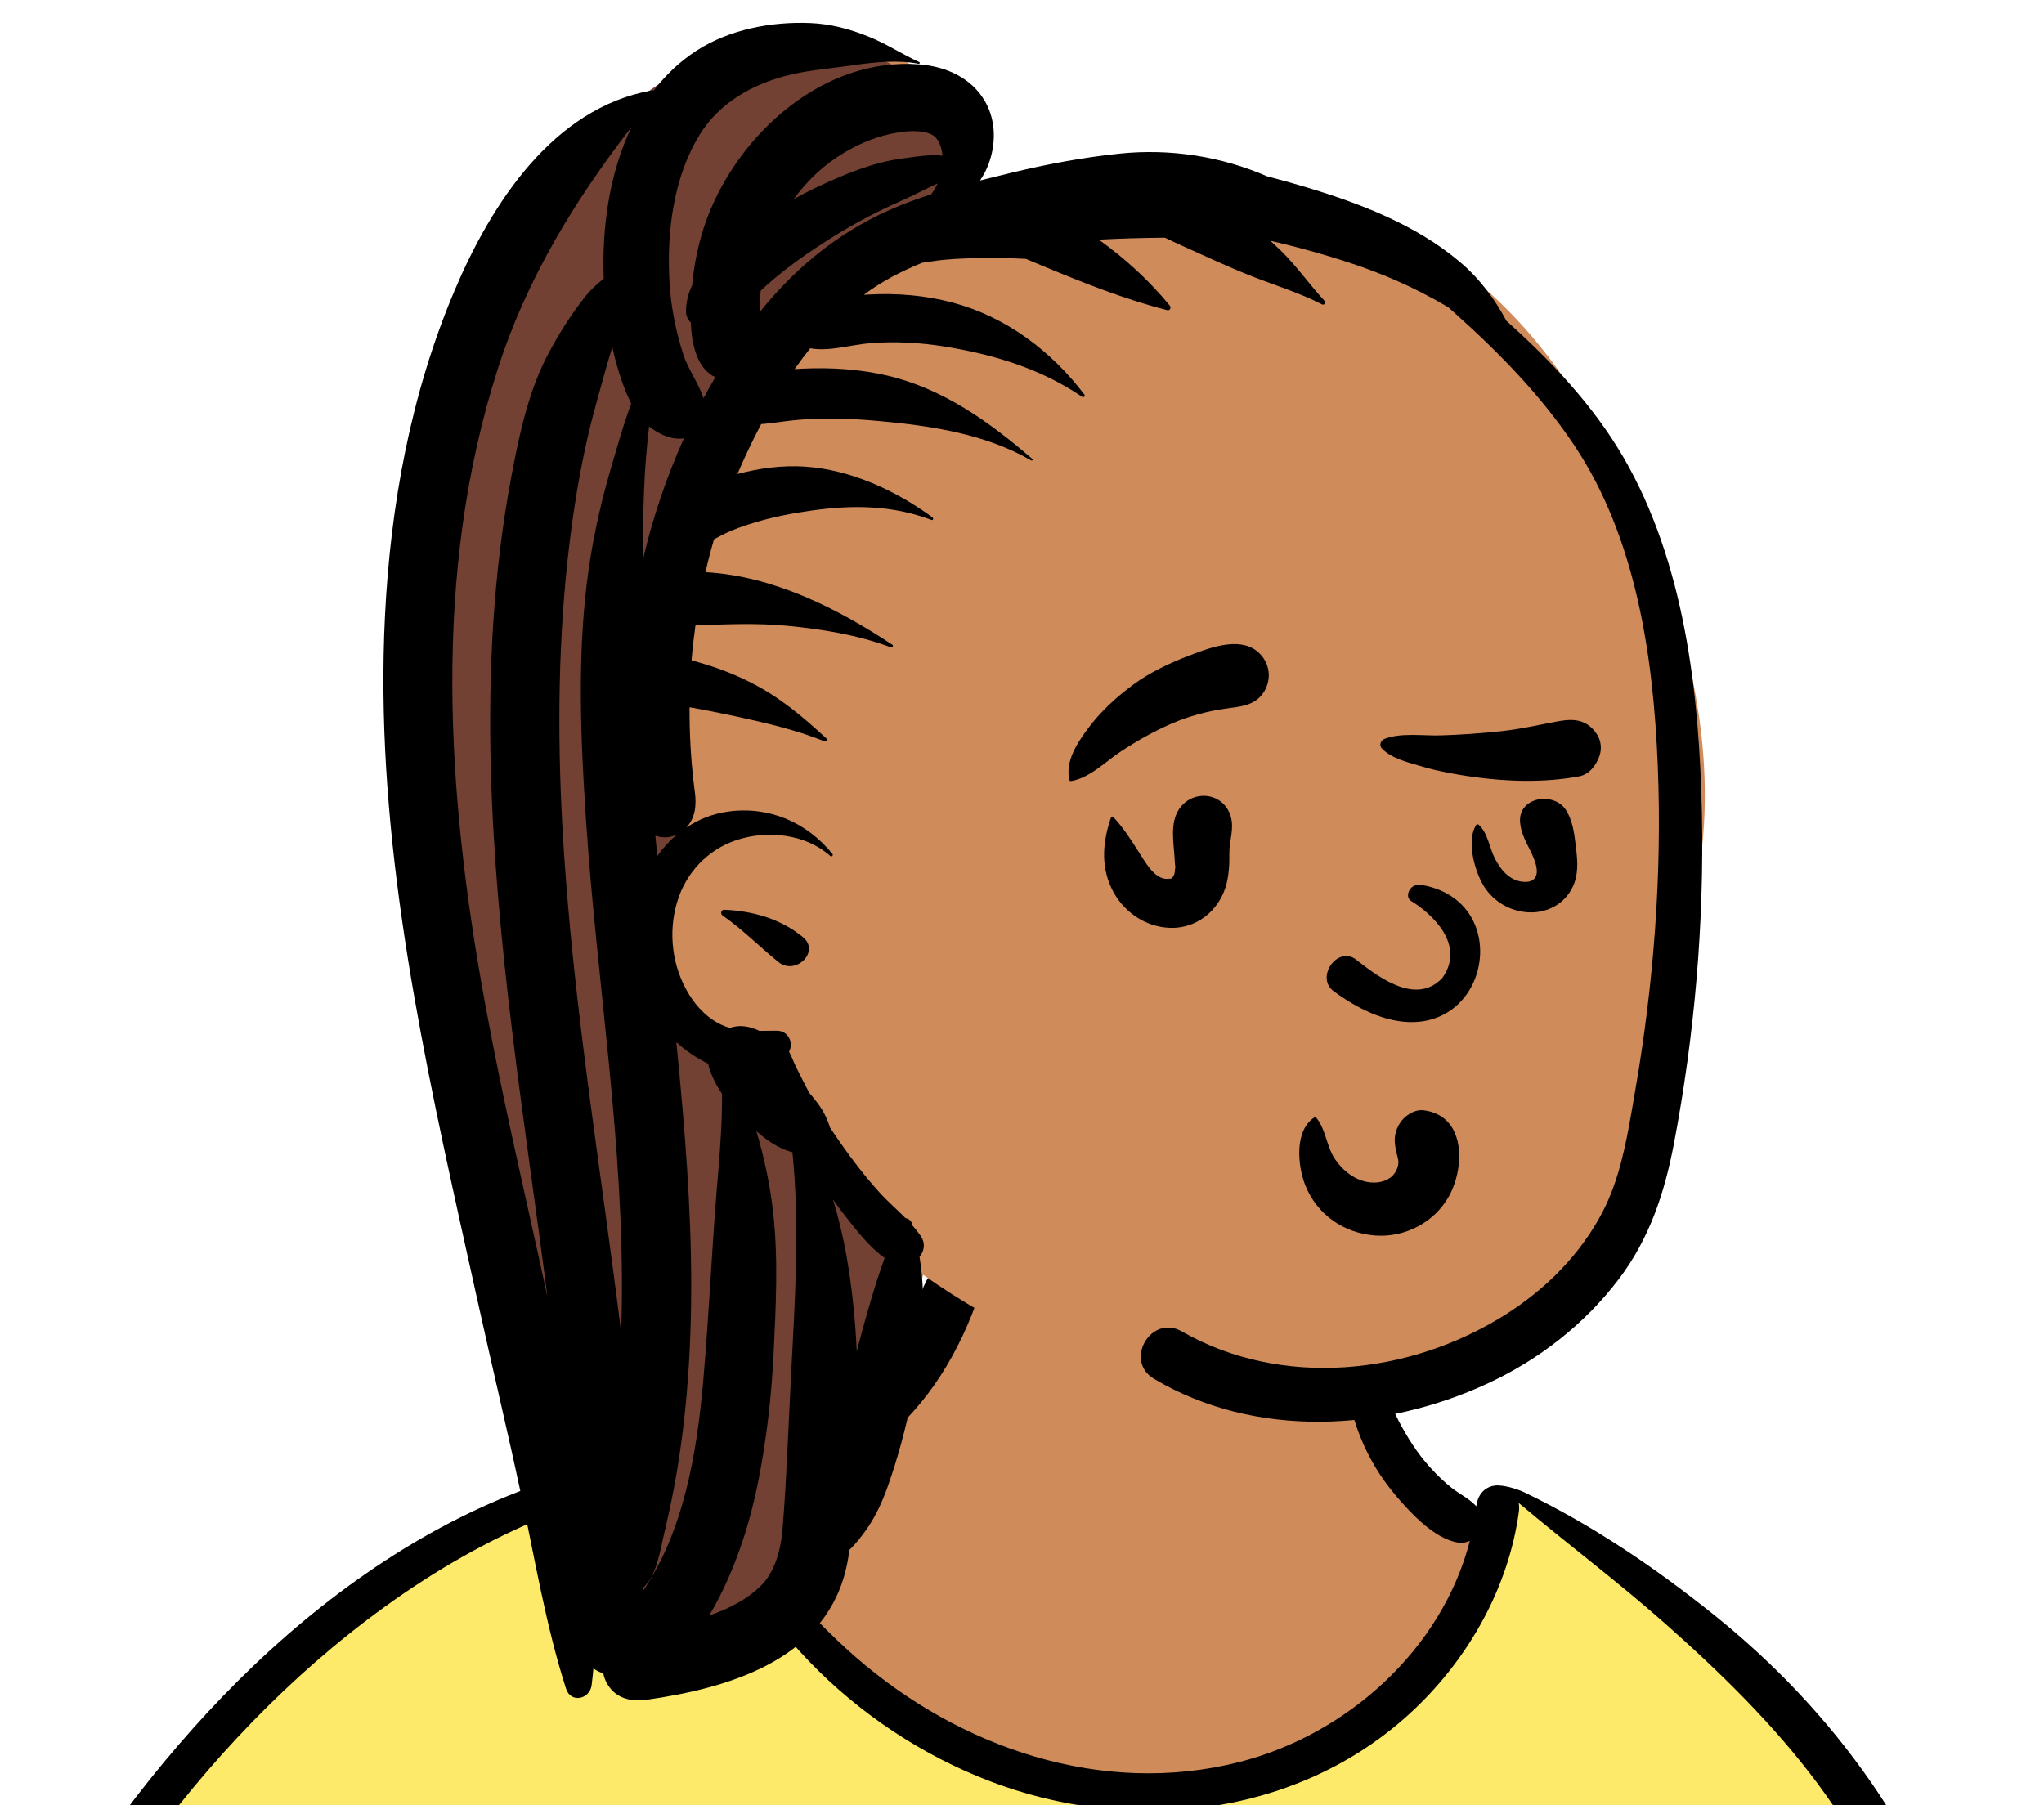 <svg width="60" height="53" viewBox="0 0 60 53" fill="none" xmlns="http://www.w3.org/2000/svg">
<path fill-rule="evenodd" clip-rule="evenodd" d="M60.109 84.536C59.766 82.596 59.451 80.651 59.165 78.701C59.029 77.776 58.896 76.849 58.777 75.921C58.694 75.271 58.567 74.528 59.009 74.046C59.632 73.368 60.197 72.788 60.273 71.818C60.345 70.904 60.036 69.909 59.843 69.022C59.438 67.163 58.934 65.326 58.376 63.507C57.81 61.659 57.19 59.829 56.56 58.002C55.972 56.293 55.406 54.57 54.639 52.931C53.184 49.82 50.723 47.517 47.681 45.979C46.924 45.596 45.381 44.231 44.591 43.925C43.864 43.644 43.867 44.465 43.152 44.156C42.58 43.908 42.048 43.579 41.728 43.027C41.38 42.428 40.508 41.589 40.376 40.892C40.095 39.413 40.399 38.154 39.344 37.041C38.407 36.053 37.147 35.376 35.844 35.012C32.977 34.212 29.154 34.772 27.425 37.435C26.599 38.707 26.31 40.245 25.195 41.283C24.222 42.19 24.44 42.809 23.179 43.277C23.108 43.303 21.172 42.888 21.101 42.915C19.722 42.62 18.404 43.446 17.138 43.925C15.252 44.64 13.456 45.57 11.769 46.675C8.367 48.904 5.453 51.799 3.05 55.075C0.628 58.377 -1.251 62.079 -2.589 65.948C-2.914 66.887 -3.206 67.838 -3.464 68.799C-3.608 69.336 -3.762 69.894 -3.586 70.444C-3.443 70.894 -3.123 71.23 -2.748 71.5C-2.24 71.866 -1.221 72.104 -1.241 72.84C-1.256 73.4 -1.446 73.99 -1.539 74.543C-1.649 75.202 -1.74 75.865 -1.83 76.527C-2.243 79.54 -2.564 82.57 -2.706 85.608C-2.846 88.599 -2.962 91.652 -2.754 94.643C-2.74 94.84 -2.682 95.021 -2.587 95.174C-2.675 95.208 -2.682 95.373 -2.572 95.396C-2.495 95.412 -2.418 95.43 -2.34 95.446C-2.18 95.567 -1.98 95.641 -1.75 95.649C-1.594 95.654 -1.438 95.66 -1.282 95.668C0.363 96.013 2.008 96.337 3.674 96.584C5.7 96.882 7.732 97.126 9.77 97.324C13.957 97.731 18.112 97.596 22.305 97.377C26.492 97.157 30.676 97.106 34.867 97.215C39.062 97.324 43.255 97.507 47.451 97.582C52.138 97.665 56.818 97.537 61.492 97.164C62.133 97.114 62.529 96.603 62.403 95.967C61.646 92.153 60.788 88.366 60.109 84.536Z" fill="#D08B5B"/>
<path fill-rule="evenodd" clip-rule="evenodd" d="M17.138 43.925L17.23 43.89C18.467 43.407 19.755 42.627 21.101 42.915C21.149 42.897 22.024 43.075 22.624 43.189L22.055 43.783L21.05 43.976C24.517 49.697 28.616 52.558 33.349 52.558C38.083 52.558 41.674 49.697 44.124 43.976L44.459 43.884C44.5 43.893 44.544 43.907 44.591 43.925C45.381 44.231 46.924 45.596 47.681 45.979C50.723 47.517 53.184 49.82 54.639 52.931C55.38 54.515 55.934 56.178 56.501 57.831L56.56 58.002C57.19 59.829 57.81 61.659 58.376 63.507C58.909 65.247 59.394 67.003 59.789 68.779L59.843 69.022C60.036 69.909 60.345 70.904 60.273 71.818C60.246 72.163 60.157 72.46 60.025 72.728L53.169 75.195L56.435 97.473C53.443 97.602 50.448 97.635 47.451 97.582C43.255 97.507 39.062 97.324 34.867 97.215C30.803 97.109 26.745 97.154 22.686 97.357L21.655 97.41C17.682 97.609 13.741 97.71 9.77 97.324L9.499 97.298V94.039L10.894 75.893L3.825 74.562L-3.115 71.192C-3.324 70.982 -3.493 70.738 -3.586 70.444C-3.749 69.934 -3.629 69.418 -3.495 68.918L-3.464 68.799C-3.206 67.838 -2.914 66.887 -2.589 65.948C-1.251 62.079 0.628 58.377 3.05 55.075C5.453 51.799 8.367 48.904 11.769 46.675C13.456 45.57 15.252 44.64 17.138 43.925Z" fill="#FDEA6B"/>
<path fill-rule="evenodd" clip-rule="evenodd" d="M19.793 42.821C20.226 42.802 20.668 42.872 21.101 42.915C21.138 42.918 21.153 42.976 21.11 42.985C20.336 43.147 19.571 43.368 18.811 43.593L18.485 43.689C17.628 43.943 16.796 44.204 15.966 44.542C14.313 45.216 12.742 46.126 11.297 47.171C5.73 51.196 1.702 57.289 -0.841 63.598C-1.532 65.311 -2.116 67.066 -2.59 68.852C-2.705 69.287 -2.814 69.723 -2.917 70.16C-2.947 70.288 -3.078 70.617 -3.006 70.748C-2.942 70.864 -2.695 70.936 -2.579 70.996L-2.191 71.198C-1.432 71.588 -0.169 72.231 -0.043 72.293L0.155 72.391C3.386 73.975 6.838 75.318 10.474 75.411L10.503 75.1C10.665 73.384 10.877 71.658 11.342 69.994C11.367 69.905 11.48 69.935 11.491 70.014C11.749 71.984 11.667 73.969 11.577 75.948C11.417 79.453 11.205 82.956 11.016 86.459C10.922 88.212 10.8 89.962 10.689 91.715C10.579 93.469 10.543 95.267 10.291 97.007C10.235 97.395 9.781 97.606 9.436 97.565C9.056 97.52 8.763 97.184 8.761 96.8C8.756 95.786 8.884 94.76 8.955 93.749C9.022 92.787 9.094 91.827 9.168 90.867C9.438 87.361 9.749 83.86 10.037 80.355C10.139 79.113 10.249 77.871 10.362 76.63C6.511 76.505 2.912 75.079 -0.52 73.412C-0.57 74.54 -0.69 75.666 -0.806 76.79C-1.131 79.925 -1.417 83.059 -1.63 86.204C-1.739 87.792 -1.817 89.383 -1.886 90.973C-1.931 92.015 -1.964 93.058 -1.987 94.101L-1.999 94.698C-2.008 95.077 -2.047 95.427 -2.365 95.702C-2.689 95.983 -3.126 95.997 -3.446 95.702C-3.874 95.308 -3.798 94.771 -3.786 94.241C-3.754 92.9 -3.703 91.559 -3.634 90.22C-3.474 87.097 -3.152 83.987 -2.733 80.89L-2.569 79.694C-2.263 77.471 -1.927 75.198 -1.243 73.057C-1.509 72.924 -1.774 72.791 -2.039 72.657C-2.509 72.419 -2.994 72.196 -3.45 71.934C-3.812 71.726 -4.124 71.441 -4.225 71.02C-4.337 70.55 -4.165 70.037 -4.051 69.58L-4.041 69.54C-3.929 69.079 -3.809 68.62 -3.682 68.163C-3.166 66.31 -2.528 64.493 -1.782 62.721C-0.288 59.173 1.64 55.802 3.996 52.754C6.116 50.011 8.621 47.523 11.557 45.657C12.992 44.745 14.521 43.996 16.139 43.466C16.895 43.218 17.718 43.003 18.509 42.915C18.936 42.867 19.364 42.84 19.793 42.821ZM27.473 37.198C27.988 36.645 29.012 37.218 28.764 37.95C28.183 39.673 27.256 41.245 25.81 42.377C24.451 43.442 22.831 44.133 21.085 43.986C21.073 43.985 21.061 43.981 21.05 43.976L21.2 44.18C22.381 45.778 23.627 47.353 25.128 48.658C28.187 51.318 32.352 52.753 36.374 51.732C39.538 50.929 42.326 48.427 43.146 45.238C43.029 45.291 42.889 45.309 42.736 45.276C42.08 45.133 41.43 44.443 41.007 43.949C40.549 43.414 40.192 42.836 39.93 42.182C39.45 40.987 39.297 39.448 39.952 38.29C40.032 38.147 40.219 38.227 40.234 38.367L40.259 38.584C40.386 39.669 40.543 40.719 41.054 41.709C41.305 42.193 41.605 42.665 41.971 43.071C42.166 43.287 42.378 43.495 42.607 43.677C42.83 43.854 43.1 43.982 43.3 44.185L43.336 44.224L43.337 44.217C43.388 43.788 43.689 43.598 43.984 43.61C44.269 43.622 44.604 43.747 44.734 43.807L44.746 43.813C46.736 44.769 48.569 46.014 50.294 47.395C53.862 50.252 56.535 53.988 57.83 58.386C58.465 60.545 58.83 62.769 59.215 64.983L59.452 66.34C59.811 68.383 60.213 70.468 61.024 72.369C61.234 72.861 61.072 73.322 60.557 73.515C59.915 73.757 59.27 73.991 58.624 74.222C58.941 75.582 59.135 76.99 59.372 78.357C59.877 81.263 60.496 84.151 61.027 87.053C61.298 88.537 61.543 90.026 61.814 91.51C61.944 92.225 62.081 92.938 62.213 93.653C62.285 94.038 62.349 94.425 62.417 94.81L62.429 94.875C62.468 95.078 62.517 95.288 62.461 95.492C62.397 95.724 62.216 95.888 62.054 96.055C61.921 96.192 61.728 96.193 61.565 96.118L61.511 96.094C61.22 95.957 60.992 95.821 60.888 95.492C60.823 95.284 60.799 95.049 60.756 94.835C60.674 94.424 60.596 94.011 60.523 93.599C60.376 92.773 60.233 91.946 60.093 91.119L59.962 90.344C59.512 87.674 59.086 84.987 58.87 82.289C58.775 81.092 58.673 79.896 58.571 78.699L58.494 77.802C58.397 76.667 58.278 75.502 58.261 74.352L57.875 74.489L55.991 75.155C55.523 75.32 54.929 75.658 54.426 75.597C54.18 75.567 53.992 75.489 53.847 75.348C54.021 77.797 54.255 80.242 54.569 82.674C54.853 84.887 55.169 87.097 55.542 89.297C55.727 90.386 55.917 91.474 56.123 92.56C56.226 93.103 56.332 93.645 56.442 94.186C56.496 94.456 56.561 94.727 56.604 94.999C56.653 95.311 56.567 95.503 56.393 95.76C56.249 95.971 55.963 96.079 55.731 95.933C55.424 95.741 55.264 95.574 55.173 95.222C55.091 94.903 55.041 94.57 54.977 94.248C54.86 93.651 54.747 93.053 54.637 92.456C54.408 91.205 54.197 89.952 54.008 88.694C53.344 84.265 52.923 79.799 52.71 75.325C52.605 73.118 52.572 70.909 52.591 68.7C52.6 67.567 52.637 66.431 52.717 65.302C52.799 64.158 52.967 63.038 53.118 61.905C53.123 61.865 53.179 61.863 53.182 61.905C53.253 63.175 53.365 64.443 53.42 65.716C53.472 66.931 53.495 68.147 53.537 69.363C53.591 70.96 53.667 72.558 53.767 74.156C53.949 73.957 54.223 73.842 54.497 73.887C54.894 73.804 55.321 73.596 55.699 73.469L57.125 72.993C57.875 72.742 58.625 72.494 59.377 72.252C58.704 69.989 58.244 67.693 57.85 65.362L57.675 64.314C57.327 62.251 56.953 60.188 56.324 58.19C55.662 56.09 54.672 54.137 53.359 52.369C52.065 50.626 50.49 49.092 48.869 47.657C47.481 46.428 45.996 45.319 44.58 44.124C44.595 44.203 44.598 44.29 44.585 44.386C44.284 46.589 43.135 48.641 41.533 50.167C38.315 53.233 33.552 53.869 29.434 52.431C25.45 51.041 21.928 47.747 20.683 43.672C20.662 43.602 20.755 43.574 20.793 43.626C20.862 43.72 20.931 43.815 21.001 43.909C20.996 43.872 21.016 43.831 21.062 43.813C22.514 43.252 23.94 42.457 25.028 41.333C25.558 40.784 26.021 40.163 26.387 39.493C26.562 39.172 26.719 38.84 26.845 38.497L26.877 38.408C27.029 37.978 27.156 37.539 27.473 37.198Z" fill="black"/>
<path fill-rule="evenodd" clip-rule="evenodd" d="M49.913 25.289C50.439 21.479 49.314 17.802 47.857 14.32C47.777 14.108 47.65 13.925 47.487 13.794C43.374 5.486 37.33 4.734 28.898 5.306C28.649 5.301 28.634 5.305 28.445 5.22C28.414 1.846 24.568 0.058 21.641 1.171C8.66 7.217 12.742 24.235 15.325 35.346C16.246 39.647 17.168 43.947 18.09 48.248C18.121 48.392 18.186 48.517 18.273 48.621C18.14 48.672 18.008 48.719 17.874 48.765C17.574 48.867 17.693 49.315 18.005 49.242C18.311 49.171 18.606 49.076 18.897 48.972C19.352 49.071 19.733 48.773 20.09 48.536C24.27 46.88 26.025 41.436 27.097 37.426C31.455 40.508 38.42 42.816 43.404 40.044C48.074 37.226 49.755 31.348 49.424 26.159C49.764 26.002 49.902 25.659 49.911 25.302H49.913C49.913 25.298 49.913 25.294 49.913 25.289Z" fill="#D08B5B"/>
<path fill-rule="evenodd" clip-rule="evenodd" d="M24.169 0.884C23.322 0.778 22.447 0.865 21.641 1.171C8.77 7.165 12.673 23.946 15.258 35.061L15.325 35.346C16.016 38.57 16.707 41.794 17.398 45.018L18.09 48.248C18.121 48.392 18.186 48.517 18.273 48.621C18.14 48.672 18.008 48.719 17.874 48.765C17.574 48.867 17.693 49.315 18.005 49.242C18.311 49.171 18.606 49.076 18.897 48.972C19.311 49.062 19.664 48.823 19.994 48.601C20.026 48.579 20.058 48.557 20.09 48.536C21.776 47.868 23.067 46.584 24.078 45.026C24.864 42.339 26.774 38.075 26.774 38.075L25.969 36.215L22.3 31.052C22.3 31.052 19.239 30.582 19.239 27.537C19.239 24.492 20.038 24.65 20.038 24.65L19.472 18.836C19.472 18.836 21.17 11.677 22.458 10.42C23.747 9.164 27.668 6.327 27.668 6.327C27.668 6.327 28.04 4.18 27.842 3.103C27.695 2.868 27.527 2.647 27.337 2.444C26.512 2.081 24.593 1.101 24.169 0.884Z" fill="#724133"/>
<path fill-rule="evenodd" clip-rule="evenodd" d="M20.443 1.489C21.407 0.863 22.643 0.63 23.779 0.676C24.384 0.7 24.95 0.852 25.508 1.079C26.025 1.289 26.482 1.592 26.985 1.823C27.016 1.837 26.993 1.88 26.964 1.874C26.367 1.753 25.667 1.826 25.062 1.912L25.002 1.921C24.407 2.008 23.802 2.052 23.216 2.19C22.137 2.443 21.132 2.994 20.54 3.952C19.766 5.204 19.568 6.824 19.651 8.268C19.692 8.999 19.836 9.717 20.06 10.414C20.194 10.832 20.507 11.252 20.652 11.691C20.763 11.484 20.878 11.278 20.997 11.075C20.456 10.82 20.305 10.11 20.277 9.47C20.193 9.389 20.14 9.273 20.138 9.166C20.133 8.878 20.201 8.617 20.316 8.378C20.381 7.703 20.521 7.029 20.76 6.396C21.7 3.91 24.18 1.67 26.992 1.891C27.765 1.952 28.517 2.281 28.917 2.98C29.238 3.541 29.24 4.219 29.019 4.816C28.955 4.987 28.871 5.149 28.767 5.299C29.071 5.222 29.375 5.148 29.679 5.074C30.734 4.82 31.793 4.62 32.873 4.509C34.343 4.358 35.843 4.587 37.19 5.175C37.56 5.27 37.927 5.372 38.293 5.482C39.901 5.962 41.551 6.59 42.85 7.686C43.447 8.191 43.875 8.778 44.222 9.423C45.523 10.585 46.766 11.902 47.644 13.408C49.452 16.512 49.884 20.351 49.958 23.88C50.026 27.121 49.742 30.396 49.136 33.581C48.861 35.027 48.416 36.37 47.516 37.556C46.514 38.876 45.177 39.916 43.677 40.613C40.624 42.034 36.844 42.241 33.876 40.481C32.983 39.951 33.787 38.571 34.689 39.087C37.619 40.763 41.359 40.38 44.178 38.603C45.37 37.853 46.396 36.827 47.048 35.57C47.524 34.652 47.728 33.6 47.905 32.575L47.999 32.027C48.546 28.875 48.793 25.643 48.661 22.445C48.53 19.256 48.025 15.802 46.223 13.091C45.272 11.661 44.059 10.408 42.786 9.265C42.696 9.185 42.607 9.105 42.517 9.025C42.019 8.726 41.503 8.464 40.996 8.241L40.888 8.194C40.596 8.069 40.187 7.908 39.808 7.779C39.267 7.595 38.717 7.431 38.164 7.284C37.874 7.207 37.583 7.135 37.291 7.068C37.393 7.161 37.494 7.256 37.593 7.352C38.064 7.811 38.438 8.355 38.884 8.836C38.934 8.89 38.871 8.969 38.806 8.936C38.128 8.587 37.375 8.361 36.667 8.079C35.997 7.811 35.346 7.504 34.688 7.209C34.523 7.135 34.359 7.056 34.195 6.978C33.548 6.984 32.901 7 32.255 7.036C33.035 7.593 33.748 8.251 34.339 8.973C34.388 9.032 34.343 9.127 34.261 9.106C33.025 8.789 31.85 8.323 30.675 7.835L30.113 7.6C29.7 7.579 29.286 7.569 28.872 7.575L28.671 7.579C28.237 7.587 27.803 7.604 27.373 7.67C27.27 7.686 27.17 7.701 27.07 7.714C26.464 7.962 25.881 8.261 25.357 8.655L25.493 8.647C26.323 8.6 27.169 8.671 27.972 8.886C29.533 9.303 30.865 10.307 31.834 11.588C31.863 11.627 31.807 11.68 31.769 11.654C30.549 10.818 29.135 10.396 27.686 10.167C26.986 10.057 26.264 10.018 25.557 10.074C24.972 10.119 24.366 10.326 23.784 10.226C23.625 10.424 23.472 10.628 23.326 10.836C23.403 10.832 23.48 10.827 23.558 10.823C24.395 10.784 25.247 10.838 26.064 11.031C27.695 11.416 29.058 12.398 30.305 13.475C30.33 13.497 30.298 13.535 30.272 13.519C28.919 12.737 27.347 12.503 25.815 12.362C25.043 12.291 24.263 12.259 23.49 12.321C23.136 12.349 22.785 12.407 22.432 12.444C22.404 12.447 22.374 12.447 22.345 12.449C22.092 12.928 21.859 13.418 21.647 13.916C22.286 13.744 22.976 13.654 23.635 13.699C24.976 13.789 26.305 14.405 27.375 15.192C27.408 15.217 27.389 15.283 27.344 15.265C26.18 14.825 25.025 14.821 23.81 14.991C23.24 15.071 22.676 15.179 22.126 15.349C21.849 15.434 21.576 15.527 21.313 15.65C21.194 15.706 21.078 15.77 20.96 15.832C20.866 16.151 20.782 16.473 20.707 16.798C22.693 16.91 24.564 17.849 26.193 18.928C26.232 18.954 26.208 19.026 26.159 19.008C25.187 18.64 24.129 18.471 23.098 18.372C22.196 18.285 21.311 18.332 20.415 18.357C20.367 18.698 20.328 19.041 20.3 19.384C20.444 19.425 20.586 19.468 20.722 19.509C21.169 19.644 21.615 19.825 22.033 20.035C22.88 20.462 23.567 21.039 24.258 21.681C24.294 21.714 24.257 21.787 24.208 21.767C23.406 21.443 22.529 21.234 21.685 21.05C21.248 20.955 20.81 20.867 20.37 20.786C20.327 20.779 20.284 20.772 20.241 20.765C20.237 21.547 20.281 22.33 20.378 23.106L20.397 23.251C20.45 23.644 20.407 24.024 20.147 24.295C20.506 24.056 20.917 23.89 21.372 23.827C22.57 23.66 23.68 24.14 24.434 25.068C24.47 25.111 24.415 25.168 24.372 25.13C23.64 24.477 22.513 24.362 21.604 24.669C20.762 24.953 20.13 25.632 19.876 26.482C19.607 27.385 19.73 28.382 20.221 29.187C20.466 29.588 20.82 29.946 21.262 30.122C21.317 30.144 21.372 30.162 21.429 30.178C21.696 30.08 21.983 30.125 22.258 30.249L22.293 30.265C22.468 30.264 22.643 30.259 22.812 30.261C23.142 30.264 23.301 30.615 23.162 30.876C23.241 31.02 23.298 31.182 23.367 31.323C23.492 31.578 23.622 31.831 23.754 32.083C23.939 32.296 24.116 32.517 24.236 32.774C24.288 32.883 24.332 32.995 24.368 33.109C24.471 33.265 24.576 33.419 24.683 33.572C25.03 34.069 25.396 34.54 25.801 34.991C26.045 35.262 26.325 35.504 26.583 35.764C26.661 35.774 26.738 35.827 26.762 35.904L26.783 35.977C26.866 36.071 26.945 36.168 27.017 36.271C27.176 36.499 27.132 36.731 26.993 36.898C27.214 38.28 27.063 39.75 26.767 41.09C26.576 41.956 26.353 42.821 26.053 43.657C25.901 44.081 25.717 44.489 25.462 44.862C25.322 45.066 25.14 45.304 24.936 45.499C24.905 45.725 24.865 45.95 24.807 46.17C24.122 48.778 21.319 49.571 18.973 49.904C18.52 49.969 18.071 49.859 17.825 49.436C17.768 49.34 17.729 49.235 17.709 49.125C17.604 49.097 17.506 49.048 17.42 48.981C17.405 49.146 17.388 49.31 17.367 49.474C17.313 49.889 16.755 50.013 16.615 49.576C16.025 47.732 15.704 45.787 15.299 43.891C14.896 42 14.445 40.119 14.028 38.23L13.499 35.847C12.21 30.011 11.003 24.1 11.3 18.098C11.461 14.821 12.061 11.553 13.345 8.526C14.415 6.003 16.22 3.17 19.136 2.654C19.156 2.65 19.174 2.653 19.191 2.657C19.537 2.205 19.951 1.808 20.443 1.489ZM22.203 33.212C22.438 33.994 22.606 34.796 22.697 35.614C22.849 36.977 22.774 38.373 22.708 39.74C22.647 40.996 22.502 42.263 22.257 43.496C22.021 44.68 21.651 45.84 21.102 46.917C21.013 47.091 20.918 47.261 20.817 47.428C21.121 47.326 21.395 47.208 21.681 47.044C22.041 46.838 22.37 46.572 22.55 46.292C22.839 45.842 22.936 45.342 22.978 44.806C23.087 43.426 23.137 42.043 23.206 40.662L23.222 40.361C23.334 38.202 23.481 35.989 23.261 33.828C22.953 33.747 22.674 33.587 22.417 33.387C22.344 33.33 22.273 33.272 22.203 33.212ZM19.854 30.599C19.919 31.255 19.981 31.912 20.037 32.569C20.237 34.902 20.36 37.248 20.247 39.589C20.188 40.808 20.069 42.03 19.864 43.233C19.772 43.776 19.66 44.318 19.535 44.855L19.493 45.033C19.366 45.565 19.286 46.229 18.88 46.616L18.883 46.696C19.168 46.263 19.431 45.776 19.62 45.323C20.46 43.304 20.613 41.106 20.765 38.953C20.859 37.627 20.928 36.298 21.036 34.973L21.089 34.335C21.149 33.592 21.201 32.855 21.194 32.114C21.032 31.872 20.901 31.618 20.819 31.357C20.806 31.315 20.797 31.273 20.791 31.23C20.448 31.067 20.126 30.845 19.854 30.599ZM24.453 35.218C24.622 35.781 24.759 36.351 24.858 36.924C25.014 37.835 25.108 38.752 25.149 39.672L25.235 39.347C25.452 38.534 25.683 37.72 25.969 36.931C25.517 36.614 25.139 36.115 24.81 35.699C24.686 35.542 24.567 35.382 24.453 35.218ZM17.975 10.184C17.801 10.746 17.649 11.315 17.492 11.882C17.123 13.213 16.884 14.582 16.717 15.953C16.054 21.426 16.607 26.921 17.329 32.358C17.628 34.611 17.954 36.861 18.233 39.116C18.24 38.895 18.247 38.674 18.25 38.453C18.335 33.665 17.531 28.945 17.209 24.182L17.19 23.891C17.044 21.664 16.955 19.396 17.219 17.177C17.355 16.035 17.594 14.917 17.913 13.814L18.103 13.166C18.231 12.73 18.367 12.282 18.529 11.848C18.507 11.807 18.487 11.765 18.468 11.723C18.244 11.23 18.088 10.712 17.975 10.184ZM18.535 3.732C16.866 5.889 15.465 8.18 14.618 10.814C12.678 16.845 13.111 23.293 14.235 29.44C14.765 32.336 15.448 35.199 16.071 38.075C15.404 32.91 14.544 27.756 14.407 22.542C14.332 19.696 14.479 16.837 15.002 14.035L15.033 13.87C15.257 12.686 15.535 11.432 16.104 10.367C16.412 9.79 16.753 9.25 17.157 8.734C17.328 8.517 17.519 8.342 17.722 8.182C17.663 6.696 17.887 5.084 18.535 3.732V3.732ZM21.258 26.709C22.089 26.742 22.918 26.974 23.572 27.515C24.084 27.938 23.354 28.653 22.847 28.242C22.295 27.795 21.8 27.287 21.212 26.88C21.142 26.832 21.161 26.705 21.258 26.709ZM19.881 24.492C19.696 24.587 19.513 24.607 19.303 24.555C19.296 24.553 19.289 24.551 19.281 24.549L19.238 24.535C19.257 24.733 19.276 24.932 19.295 25.13C19.464 24.892 19.66 24.676 19.881 24.492ZM19.054 12.518C18.981 13.134 18.932 13.752 18.907 14.371C18.883 14.975 18.872 15.58 18.869 16.185L18.869 16.445L18.87 16.44C19.156 15.213 19.56 14.017 20.075 12.868C19.986 12.883 19.896 12.881 19.807 12.87C19.604 12.845 19.409 12.755 19.235 12.649C19.172 12.61 19.111 12.566 19.054 12.518ZM27.524 5.386C27.169 5.547 26.827 5.732 26.471 5.889C25.764 6.2 25.073 6.562 24.419 6.974C23.758 7.39 23.121 7.828 22.535 8.347C22.466 8.408 22.398 8.469 22.33 8.531C22.316 8.665 22.307 8.8 22.302 8.936C22.3 9.012 22.299 9.088 22.3 9.164C23.406 7.791 24.743 6.708 26.439 6.026C26.733 5.908 27.032 5.803 27.334 5.706C27.407 5.605 27.471 5.498 27.524 5.386ZM27.493 4.069C27.296 3.807 26.729 3.828 26.371 3.887C25.793 3.981 25.284 4.184 24.789 4.477C24.203 4.823 23.698 5.293 23.303 5.845C23.498 5.734 23.696 5.631 23.898 5.535L24.037 5.469C24.803 5.109 25.633 4.767 26.471 4.655C26.859 4.604 27.276 4.529 27.668 4.571C27.649 4.38 27.592 4.201 27.493 4.069Z" fill="black"/>
<path fill-rule="evenodd" clip-rule="evenodd" d="M41.075 33.002C41.206 32.774 41.507 32.564 41.782 32.596C43.016 32.741 43.014 34.237 42.538 35.11C42.115 35.885 41.241 36.339 40.366 36.273C39.446 36.203 38.663 35.663 38.318 34.803C38.09 34.234 37.985 33.183 38.591 32.801C38.603 32.794 38.621 32.796 38.63 32.806C38.921 33.144 38.932 33.652 39.187 34.029C39.424 34.379 39.791 34.668 40.222 34.713C40.544 34.746 40.87 34.63 40.996 34.342C41.064 34.185 41.056 34.1 41.031 33.993L41.007 33.899C40.927 33.572 40.89 33.323 41.075 33.002ZM41.405 26.44C42.048 26.832 43.029 27.744 42.337 28.714C41.522 29.569 40.348 28.588 39.77 28.145C39.234 27.801 38.632 28.685 39.129 29.086C43.307 32.18 45.003 26.543 41.73 25.98C41.37 25.919 41.236 26.319 41.405 26.44ZM34.609 23.758C35.004 23.165 35.905 23.253 36.123 23.956C36.241 24.337 36.078 24.679 36.086 25.06C36.093 25.381 36.072 25.739 35.974 26.05C35.749 26.76 35.111 27.262 34.356 27.241C33.603 27.22 32.94 26.744 32.625 26.073C32.308 25.399 32.375 24.702 32.606 24.017C32.617 23.984 32.66 23.968 32.687 23.996C32.959 24.286 33.159 24.592 33.366 24.917L33.578 25.25C33.74 25.501 33.975 25.821 34.278 25.801L34.323 25.797C34.407 25.79 34.394 25.806 34.459 25.692C34.489 25.639 34.484 25.54 34.498 25.478L34.503 25.456L34.501 25.445C34.494 25.415 34.488 25.358 34.483 25.259L34.482 25.237C34.46 24.773 34.329 24.178 34.609 23.758ZM44.622 24.152C44.551 23.394 45.617 23.226 45.971 23.787C46.156 24.079 46.21 24.447 46.251 24.795L46.27 24.96C46.312 25.318 46.328 25.69 46.173 26.023C45.929 26.549 45.397 26.826 44.824 26.782C44.276 26.74 43.777 26.423 43.513 25.941C43.278 25.511 43.045 24.671 43.33 24.222C43.347 24.195 43.382 24.192 43.405 24.213C43.675 24.452 43.719 24.888 43.879 25.2C44.044 25.521 44.295 25.835 44.675 25.884C45.038 25.93 45.177 25.732 45.084 25.385C44.965 24.938 44.667 24.634 44.622 24.152ZM34.896 19.251L35.071 19.185C35.668 18.959 36.488 18.698 36.973 19.184C37.273 19.483 37.33 19.924 37.116 20.29C36.857 20.732 36.392 20.743 35.944 20.808C35.433 20.883 34.914 21.023 34.439 21.224C33.904 21.451 33.408 21.733 32.921 22.049C32.459 22.348 31.998 22.838 31.444 22.93C31.422 22.934 31.396 22.924 31.39 22.899C31.264 22.358 31.614 21.825 31.925 21.403C32.303 20.892 32.76 20.472 33.271 20.096C33.764 19.733 34.327 19.471 34.896 19.251ZM45.743 21.176L45.796 21.166C46.158 21.106 46.486 21.12 46.759 21.407C46.968 21.625 47.048 21.909 46.949 22.198C46.857 22.465 46.652 22.736 46.355 22.792C45.351 22.981 44.239 22.95 43.23 22.807C42.769 22.741 42.303 22.661 41.853 22.535L41.646 22.475C41.271 22.368 40.841 22.256 40.569 21.98C40.471 21.88 40.527 21.738 40.644 21.692C41.12 21.506 41.772 21.605 42.279 21.591C42.87 21.574 43.461 21.53 44.048 21.469C44.622 21.409 45.177 21.279 45.743 21.175V21.176Z" fill="black"/>
</svg>

